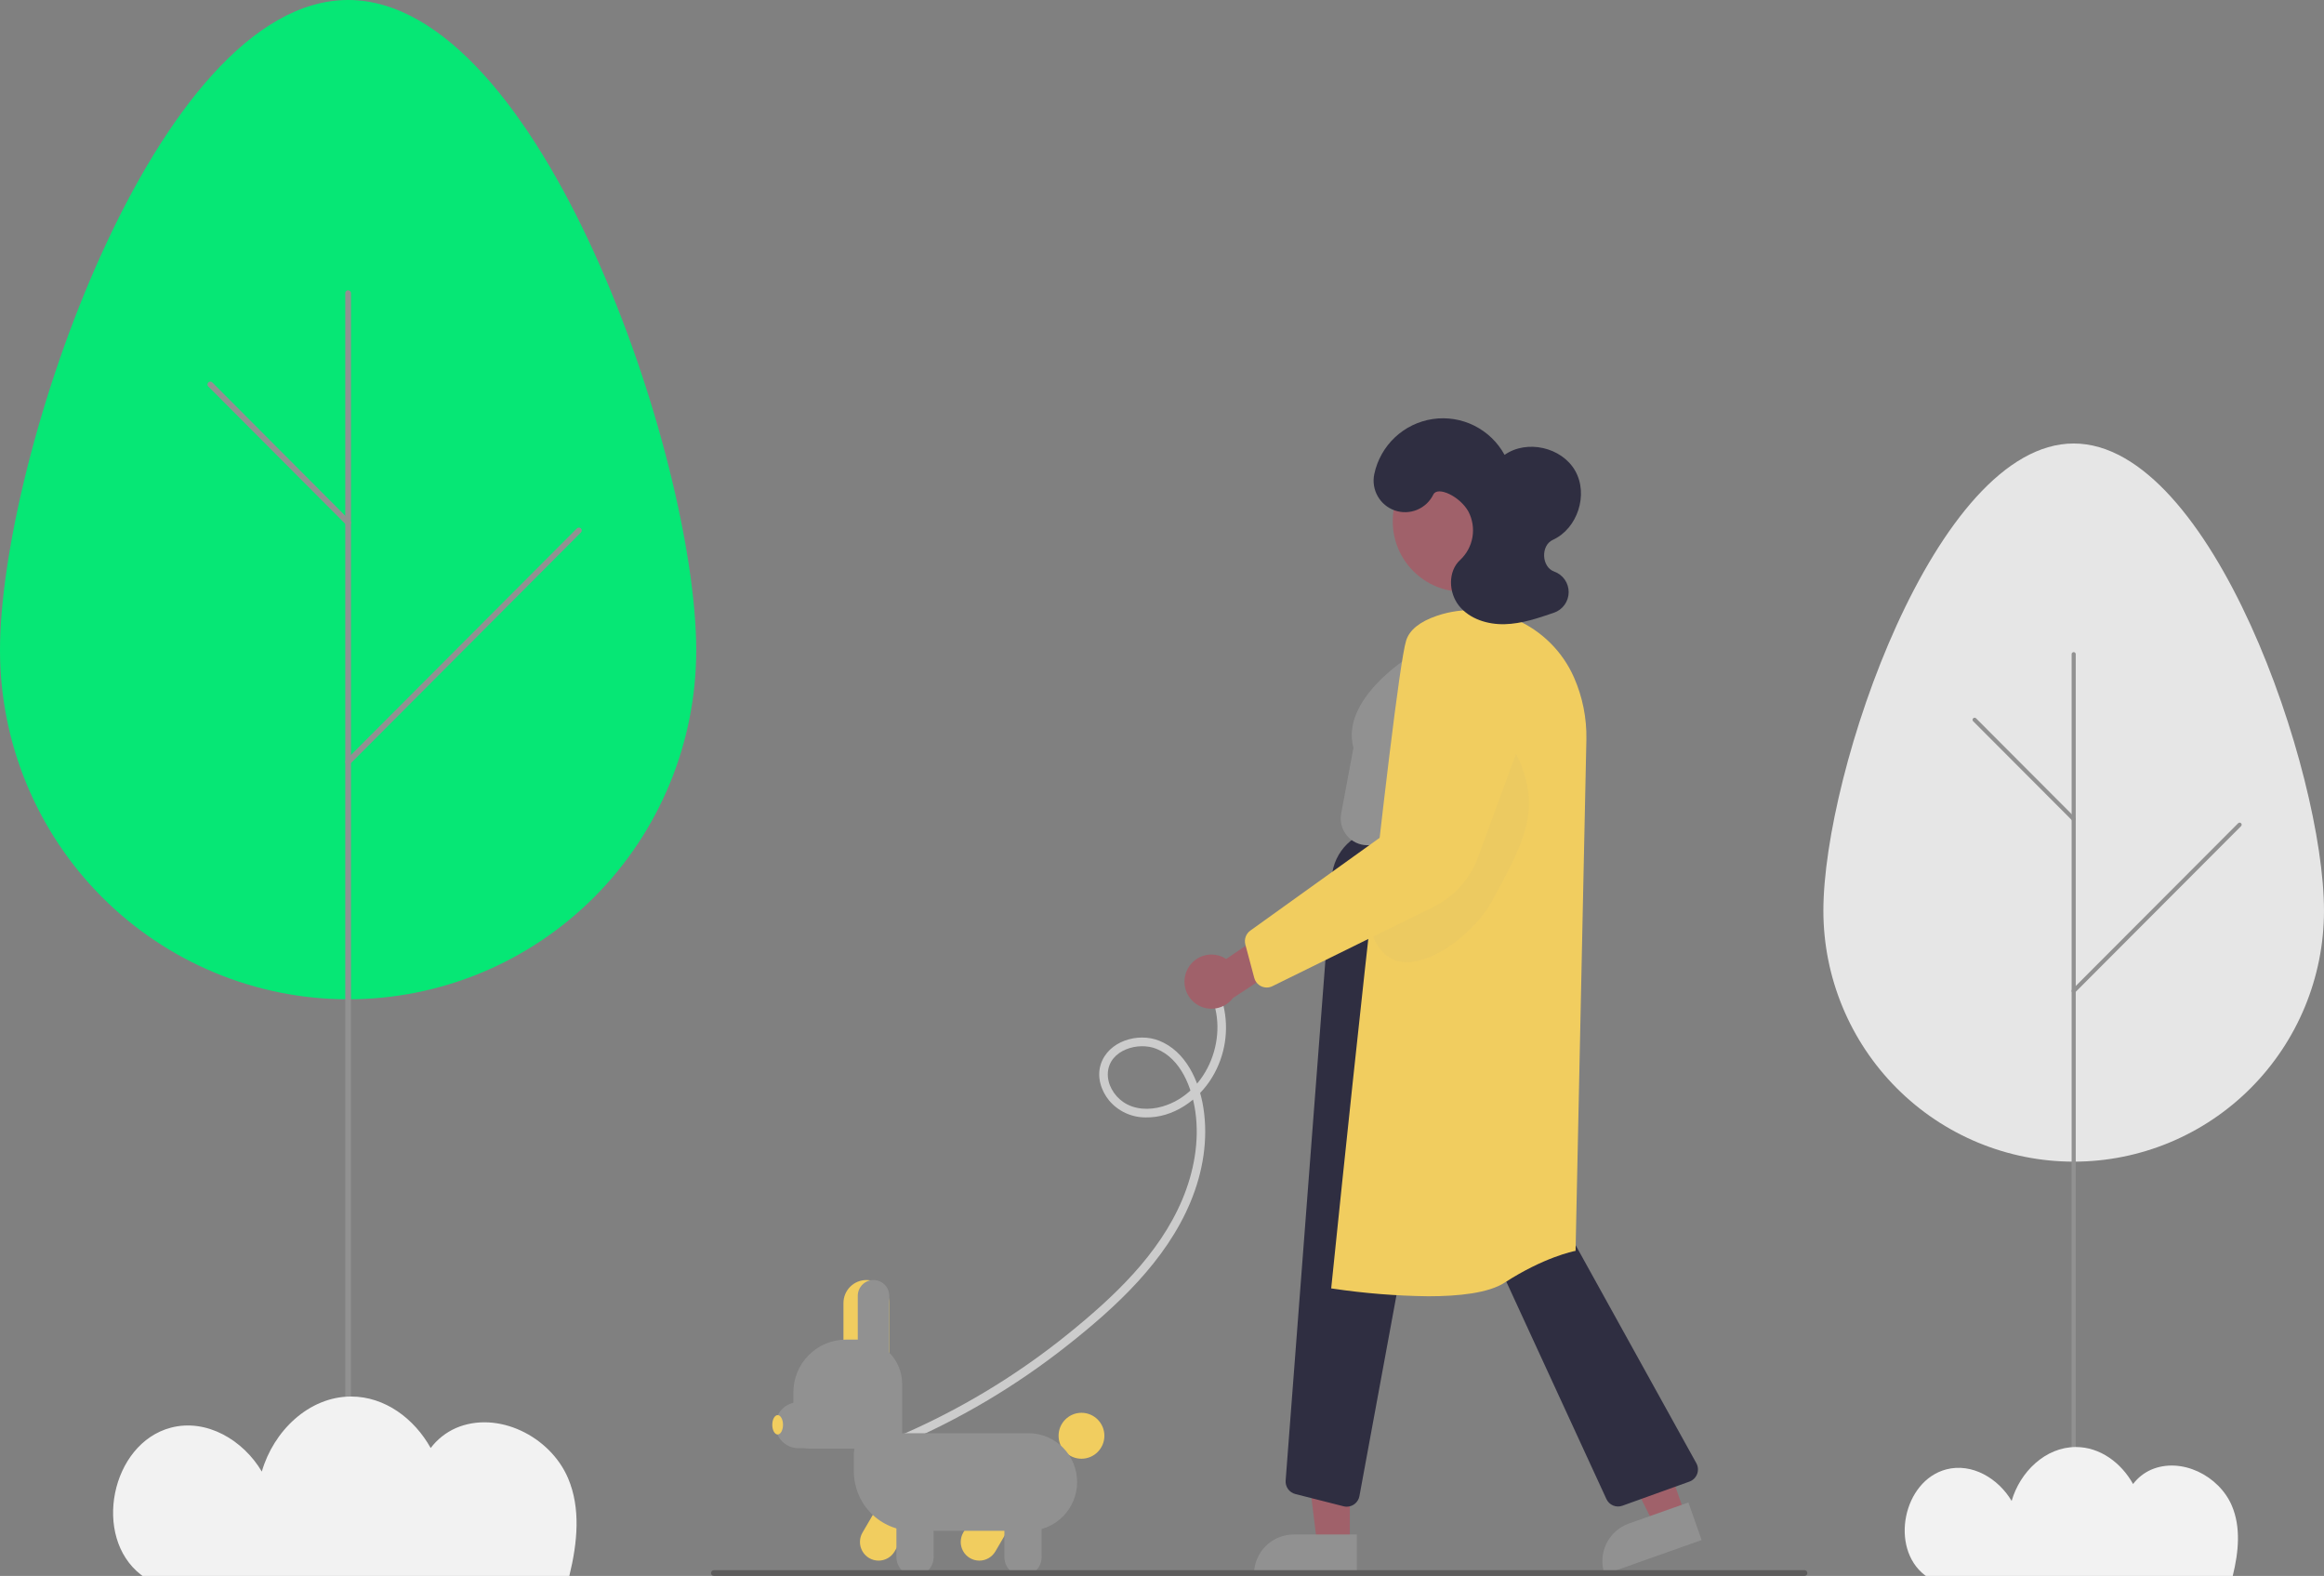 <svg width="236" height="160" viewBox="0 0 236 160" fill="none" xmlns="http://www.w3.org/2000/svg">
    <rect x="0" y="0" width="236" height="160" fill="#808080" stroke="none"/>
    <g clip-path="url(#clip0)">
        <path d="M0 66.024C0 46.45 15.827 0 35.35 0C54.874 0 70.701 46.45 70.701 66.024C70.698 75.422 66.972 84.435 60.343 91.08C53.714 97.724 44.724 101.457 35.35 101.457C25.977 101.457 16.987 97.724 10.357 91.08C3.728 84.435 0.003 75.422 0 66.024Z" fill="#06E775"/>
        <path d="M35.351 152.253C35.274 152.253 35.2 152.222 35.145 152.168C35.091 152.113 35.06 152.039 35.06 151.962V29.766C35.06 29.689 35.091 29.614 35.145 29.56C35.2 29.505 35.274 29.474 35.351 29.474C35.428 29.474 35.502 29.505 35.557 29.56C35.611 29.614 35.642 29.689 35.642 29.766V151.962C35.642 152.039 35.611 152.113 35.557 152.168C35.502 152.222 35.428 152.253 35.351 152.253Z" fill="#919191"/>
        <path d="M35.35 53.356C35.312 53.356 35.275 53.349 35.239 53.334C35.204 53.32 35.172 53.298 35.145 53.271L21.153 39.243C21.126 39.216 21.104 39.184 21.09 39.148C21.075 39.113 21.067 39.075 21.067 39.036C21.067 38.998 21.074 38.96 21.089 38.924C21.103 38.889 21.125 38.856 21.152 38.829C21.179 38.802 21.211 38.781 21.247 38.766C21.282 38.751 21.32 38.744 21.358 38.744C21.397 38.744 21.435 38.752 21.47 38.767C21.505 38.782 21.538 38.803 21.564 38.831L35.556 52.859C35.597 52.9 35.624 52.952 35.636 53.008C35.647 53.065 35.641 53.123 35.619 53.176C35.597 53.23 35.56 53.275 35.512 53.307C35.464 53.339 35.408 53.356 35.35 53.356V53.356Z" fill="#919191"/>
        <path d="M35.351 77.642C35.293 77.642 35.237 77.625 35.189 77.593C35.141 77.561 35.104 77.516 35.082 77.462C35.06 77.409 35.054 77.35 35.066 77.294C35.077 77.237 35.105 77.185 35.145 77.145L58.577 53.652C58.604 53.624 58.636 53.602 58.671 53.588C58.706 53.573 58.744 53.565 58.783 53.565C58.821 53.565 58.859 53.572 58.894 53.587C58.93 53.602 58.962 53.623 58.989 53.65C59.016 53.678 59.038 53.71 59.052 53.745C59.067 53.781 59.074 53.819 59.074 53.857C59.074 53.896 59.066 53.934 59.052 53.969C59.037 54.005 59.015 54.037 58.988 54.064L35.556 77.557C35.529 77.584 35.497 77.605 35.462 77.62C35.427 77.635 35.389 77.642 35.351 77.642Z" fill="#919191"/>
        <path d="M14.321 159.887C14.372 159.926 14.425 159.962 14.476 160H57.814C58.663 156.55 58.963 153.097 57.694 150.098C55.887 145.825 50.538 143.157 46.286 144.992C45.279 145.439 44.401 146.135 43.736 147.015C42.074 144.033 39.093 141.784 35.653 141.787C31.342 141.79 27.758 145.324 26.588 149.407C24.705 146.22 20.985 143.992 17.348 144.95C11.267 146.553 9.345 156.032 14.321 159.887Z" fill="#F2F2F2"/>
        <path d="M185.162 92.471C185.162 78.405 196.542 45.027 210.581 45.027C224.62 45.027 236 78.405 236 92.471C235.996 99.227 233.316 105.705 228.549 110.481C223.783 115.257 217.32 117.94 210.581 117.94C203.842 117.94 197.38 115.257 192.613 110.481C187.847 105.705 185.166 99.227 185.162 92.471Z" fill="#E6E6E6"/>
        <path d="M210.581 154.433C210.554 154.433 210.526 154.428 210.501 154.417C210.476 154.407 210.453 154.391 210.433 154.372C210.414 154.352 210.398 154.329 210.388 154.304C210.377 154.278 210.372 154.251 210.372 154.224V66.416C210.372 66.361 210.394 66.308 210.433 66.269C210.473 66.23 210.526 66.207 210.581 66.207C210.636 66.207 210.69 66.23 210.729 66.269C210.768 66.308 210.79 66.361 210.79 66.416V154.224C210.79 154.251 210.785 154.278 210.774 154.304C210.764 154.329 210.748 154.352 210.729 154.372C210.71 154.391 210.687 154.407 210.661 154.417C210.636 154.428 210.609 154.433 210.581 154.433Z" fill="#919191"/>
        <path d="M210.581 83.368C210.553 83.368 210.526 83.363 210.501 83.352C210.475 83.342 210.452 83.326 210.433 83.307L200.372 73.227C200.333 73.187 200.311 73.134 200.311 73.078C200.311 73.023 200.333 72.969 200.372 72.93C200.411 72.891 200.464 72.869 200.52 72.869C200.575 72.869 200.628 72.891 200.668 72.93L210.728 83.011C210.758 83.04 210.778 83.077 210.786 83.118C210.794 83.159 210.789 83.201 210.774 83.239C210.758 83.277 210.731 83.31 210.697 83.333C210.662 83.356 210.622 83.368 210.581 83.368Z" fill="#919191"/>
        <path d="M210.581 100.819C210.54 100.819 210.499 100.807 210.465 100.784C210.431 100.761 210.404 100.728 210.388 100.69C210.372 100.652 210.368 100.61 210.376 100.569C210.384 100.528 210.404 100.491 210.433 100.462L227.282 83.58C227.321 83.541 227.374 83.519 227.43 83.519C227.485 83.519 227.538 83.541 227.577 83.58C227.617 83.619 227.639 83.673 227.639 83.728C227.639 83.784 227.617 83.837 227.578 83.876L210.729 100.758C210.709 100.777 210.686 100.793 210.661 100.803C210.636 100.814 210.608 100.819 210.581 100.819Z" fill="#919191"/>
        <path d="M195.459 159.919C195.496 159.947 195.534 159.973 195.571 160H226.733C227.344 157.521 227.56 155.04 226.648 152.885C225.348 149.814 221.502 147.897 218.444 149.216C217.72 149.537 217.089 150.037 216.611 150.67C215.416 148.527 213.272 146.911 210.798 146.913C207.698 146.915 205.121 149.455 204.28 152.388C202.926 150.098 200.251 148.497 197.636 149.186C193.263 150.337 191.882 157.149 195.459 159.919Z" fill="#F2F2F2"/>
        <path d="M122.813 100.747C124.958 105.002 122.717 110.996 118.032 112.342C116.715 112.721 115.222 112.681 114.062 111.883C113.104 111.224 112.413 110.06 112.504 108.874C112.679 106.592 115.577 105.744 117.422 106.481C119.92 107.478 121.039 110.417 121.389 112.884C121.816 115.9 121.229 119.016 120.054 121.803C117.701 127.382 113.043 131.728 108.425 135.459C103.687 139.282 98.495 142.5 92.967 145.042C92.273 145.361 91.574 145.67 90.87 145.967C90.771 146.026 90.699 146.122 90.669 146.234C90.64 146.346 90.656 146.465 90.714 146.565C90.774 146.663 90.87 146.734 90.981 146.763C91.092 146.793 91.21 146.778 91.31 146.722C97.391 144.142 103.102 140.762 108.295 136.673C113.321 132.719 118.393 128.051 120.9 122.023C122.15 119.018 122.712 115.699 122.201 112.465C121.771 109.742 120.421 106.729 117.696 105.654C115.546 104.805 112.55 105.7 111.787 108.041C111.367 109.327 111.801 110.719 112.633 111.737C113.087 112.274 113.653 112.705 114.291 113C114.928 113.296 115.622 113.449 116.325 113.449C119.128 113.507 121.693 111.704 123.101 109.363C124.427 107.166 124.831 104.53 124.224 102.035C124.067 101.437 123.846 100.857 123.566 100.306C123.313 99.804 122.56 100.246 122.813 100.747Z" fill="#CCCCCC"/>
        <path d="M171.099 153.677L167.965 154.786L162.208 143.196L166.833 141.559L171.099 153.677Z" fill="#A0616A"/>
        <path d="M165.412 154.681L171.455 152.542L172.798 156.357L162.95 159.843C162.773 159.342 162.697 158.811 162.725 158.28C162.754 157.75 162.886 157.23 163.114 156.751C163.343 156.271 163.664 155.842 164.058 155.487C164.452 155.132 164.912 154.858 165.412 154.681Z" fill="#919191"/>
        <path d="M137.073 156.745L133.75 156.745L132.169 143.894L137.074 143.894L137.073 156.745Z" fill="#A0616A"/>
        <path d="M131.376 155.793H137.784V159.839H127.34C127.34 159.308 127.445 158.782 127.648 158.291C127.85 157.8 128.148 157.354 128.522 156.978C128.897 156.602 129.342 156.304 129.831 156.101C130.321 155.898 130.846 155.793 131.376 155.793Z" fill="#919191"/>
        <path d="M136.765 152.972C136.656 152.972 136.546 152.958 136.44 152.931L131.539 151.685C131.24 151.61 130.977 151.43 130.798 151.179C130.618 150.928 130.532 150.622 130.556 150.314L135.24 89.038L135.384 89.049L135.24 89.038C135.339 87.767 135.896 86.576 136.806 85.685C137.716 84.795 138.918 84.266 140.188 84.198L154.999 83.427L157.49 121.881L172.261 148.553C172.353 148.719 172.408 148.904 172.422 149.093C172.436 149.283 172.408 149.473 172.342 149.651C172.275 149.829 172.17 149.991 172.035 150.124C171.9 150.258 171.738 150.36 171.559 150.424L164.755 152.872C164.448 152.985 164.109 152.977 163.807 152.85C163.505 152.723 163.262 152.486 163.126 152.187L145.756 114.471C145.717 114.387 145.652 114.317 145.571 114.272C145.49 114.227 145.397 114.209 145.305 114.22C145.214 114.232 145.128 114.273 145.06 114.336C144.993 114.4 144.948 114.483 144.931 114.575L138.048 151.898C137.992 152.199 137.833 152.47 137.599 152.666C137.365 152.862 137.07 152.97 136.765 152.972Z" fill="#2F2E41"/>
        <path d="M120.513 98.563C120.671 98.197 120.907 97.869 121.204 97.603C121.502 97.338 121.854 97.141 122.236 97.026C122.618 96.912 123.02 96.883 123.414 96.941C123.808 96.999 124.185 97.144 124.517 97.364L129.678 93.867L132.563 96.494L125.205 101.329C124.799 101.864 124.212 102.232 123.554 102.362C122.895 102.493 122.212 102.376 121.634 102.036C121.056 101.695 120.622 101.153 120.415 100.513C120.209 99.873 120.244 99.179 120.513 98.563L120.513 98.563Z" fill="#A0616A"/>
        <path d="M148.57 60.082C152.513 60.082 155.709 56.878 155.709 52.924C155.709 48.971 152.513 45.766 148.57 45.766C144.627 45.766 141.431 48.971 141.431 52.924C141.431 56.878 144.627 60.082 148.57 60.082Z" fill="#A0616A"/>
        <path d="M138.855 85.815C138.458 85.814 138.065 85.725 137.705 85.555C137.345 85.385 137.027 85.138 136.773 84.831C136.52 84.524 136.336 84.164 136.237 83.778C136.137 83.392 136.123 82.989 136.196 82.597L137.442 75.919C136.112 71.076 142.887 66.807 143.177 66.627L147.404 65.002L147.456 65.138L147.404 65.002C148.199 64.697 149.056 64.594 149.9 64.702C150.744 64.811 151.548 65.127 152.24 65.622C152.932 66.118 153.491 66.778 153.867 67.543C154.243 68.308 154.425 69.154 154.395 70.007L153.883 84.692L139.063 85.807C138.994 85.812 138.924 85.815 138.855 85.815Z" fill="#919191"/>
        <path d="M145.041 131.607C141.786 131.568 138.537 131.308 135.317 130.827L135.181 130.806L135.195 130.669C135.451 128.16 141.487 69.187 142.794 65.03C143.131 63.956 144.181 63.112 145.914 62.521C151.361 60.665 157.479 63.417 159.842 68.789C160.711 70.77 161.139 72.918 161.096 75.082L159.997 126.998L159.882 127.02C159.851 127.026 156.809 127.622 152.791 130.225C151.157 131.284 148.125 131.607 145.041 131.607Z" fill="#F1CD5F"/>
        <path opacity="0.051" d="M153.19 75.109C156.967 81.537 155.061 84.96 151.489 91.52C149.507 95.158 143.393 99.658 140.529 96.766C137.665 93.873 139.929 89.941 141.172 85.947C142.416 81.953 145.091 78.665 147.883 75.694C149.874 73.575 153.985 75.314 153.19 75.109Z" fill="#919191"/>
        <path d="M128.633 100.261C128.345 100.261 128.065 100.165 127.837 99.989C127.608 99.813 127.444 99.567 127.37 99.288L126.463 95.89C126.395 95.632 126.407 95.36 126.497 95.109C126.586 94.858 126.75 94.64 126.966 94.484L141.641 83.957L143.619 72.695C143.752 71.934 144.042 71.209 144.471 70.567C144.899 69.924 145.456 69.378 146.106 68.963C146.756 68.549 147.485 68.274 148.247 68.157C149.009 68.041 149.787 68.084 150.531 68.285C151.275 68.486 151.969 68.841 152.569 69.325C153.169 69.81 153.662 70.415 154.016 71.101C154.371 71.787 154.579 72.54 154.627 73.311C154.675 74.082 154.563 74.855 154.297 75.58L150.117 86.982C149.301 89.222 147.651 91.057 145.514 92.104L129.209 100.126C129.03 100.215 128.833 100.261 128.633 100.261Z" fill="#F1CD5F"/>
        <path d="M145.555 50.207C145.212 50.909 144.625 51.461 143.904 51.759C143.183 52.058 142.378 52.081 141.641 51.826C140.904 51.571 140.285 51.054 139.901 50.373C139.518 49.693 139.396 48.895 139.558 48.13C139.861 46.702 140.592 45.402 141.654 44.403C142.716 43.404 144.057 42.755 145.497 42.543C146.937 42.331 148.408 42.566 149.711 43.216C151.015 43.867 152.088 44.901 152.788 46.181C155.047 44.597 158.594 45.397 159.959 47.799C161.324 50.201 160.202 53.668 157.691 54.809C156.441 55.377 156.534 57.569 157.827 58.029C158.259 58.182 158.632 58.466 158.896 58.842C159.159 59.218 159.299 59.666 159.297 60.126C159.294 60.585 159.149 61.032 158.882 61.405C158.614 61.778 158.238 62.058 157.805 62.207C156.178 62.765 154.519 63.329 152.8 63.373C151.081 63.416 149.26 62.859 148.175 61.521C147.089 60.183 147.014 57.987 148.294 56.836C148.943 56.223 149.376 55.416 149.526 54.534C149.675 53.653 149.535 52.747 149.125 51.954C148.271 50.392 145.986 49.325 145.555 50.207Z" fill="#2F2E41"/>
        <path d="M99.447 158.447C99.115 158.446 98.788 158.358 98.501 158.191C98.213 158.023 97.975 157.783 97.81 157.493C97.645 157.204 97.559 156.876 97.561 156.543C97.562 156.21 97.652 155.883 97.82 155.595V155.595L100.464 151.069L103.725 152.983L101.08 157.51C100.913 157.796 100.675 158.032 100.388 158.197C100.102 158.361 99.777 158.447 99.447 158.447Z" fill="#F1CD5F"/>
        <path d="M109.823 148.101C111.108 148.101 112.149 147.057 112.149 145.77C112.149 144.482 111.108 143.438 109.823 143.438C108.539 143.438 107.498 144.482 107.498 145.77C107.498 147.057 108.539 148.101 109.823 148.101Z" fill="#F1CD5F"/>
        <path d="M89.215 158.447C88.882 158.446 88.556 158.358 88.268 158.191C87.981 158.023 87.743 157.783 87.578 157.493C87.412 157.204 87.326 156.876 87.328 156.543C87.33 156.21 87.419 155.883 87.588 155.595L90.232 151.069L93.493 152.983L90.848 157.51C90.681 157.796 90.442 158.032 90.156 158.197C89.869 158.361 89.545 158.447 89.215 158.447Z" fill="#F1CD5F"/>
        <path d="M104.44 155.421H92.723C91.128 155.419 89.599 154.783 88.472 153.653C87.344 152.522 86.71 150.99 86.708 149.391V147.606C86.709 147.051 86.929 146.519 87.321 146.126C87.712 145.734 88.243 145.513 88.797 145.512H104.44C105.75 145.512 107.007 146.034 107.934 146.963C108.86 147.892 109.381 149.153 109.381 150.467C109.381 151.781 108.86 153.041 107.934 153.97C107.007 154.899 105.75 155.421 104.44 155.421Z" fill="#919191"/>
        <path d="M103.885 159.988C103.384 159.988 102.904 159.788 102.55 159.433C102.195 159.078 101.996 158.596 101.996 158.094V152.848H105.774V158.094C105.774 158.596 105.575 159.078 105.22 159.433C104.866 159.788 104.386 159.988 103.885 159.988Z" fill="#919191"/>
        <path d="M92.919 159.988C92.418 159.988 91.938 159.788 91.584 159.433C91.23 159.078 91.031 158.596 91.03 158.094V152.848H94.809V158.094C94.808 158.596 94.609 159.078 94.255 159.433C93.901 159.788 93.42 159.988 92.919 159.988Z" fill="#919191"/>
        <path d="M90.304 138.41H85.653V132.29C85.653 131.672 85.898 131.079 86.334 130.642C86.77 130.204 87.362 129.959 87.978 129.959C88.595 129.959 89.187 130.204 89.623 130.642C90.059 131.079 90.304 131.672 90.304 132.29V138.41Z" fill="#F1CD5F"/>
        <path d="M89.935 147.081H82.243C81.798 147.081 81.372 146.903 81.058 146.588C80.743 146.273 80.566 145.846 80.566 145.4V141.361C80.567 139.941 81.131 138.58 82.132 137.577C83.133 136.573 84.49 136.008 85.906 136.007H87.133C88.32 136.008 89.459 136.481 90.298 137.323C91.138 138.165 91.61 139.306 91.612 140.497V145.4C91.611 145.846 91.434 146.273 91.12 146.588C90.806 146.903 90.379 147.081 89.935 147.081Z" fill="#919191"/>
        <path d="M90.304 138.41H87.106V131.562C87.106 131.137 87.275 130.729 87.575 130.428C87.874 130.128 88.281 129.959 88.705 129.959C89.129 129.959 89.536 130.128 89.835 130.428C90.135 130.729 90.304 131.137 90.304 131.562V138.41Z" fill="#919191"/>
        <path d="M89.507 147.031H81.077C80.461 147.031 79.869 146.785 79.433 146.348C78.997 145.911 78.752 145.318 78.752 144.699C78.752 144.081 78.997 143.488 79.433 143.051C79.869 142.614 80.461 142.368 81.077 142.368H89.507V147.031Z" fill="#919191"/>
        <path d="M78.97 145.641C79.271 145.641 79.515 145.201 79.515 144.657C79.515 144.114 79.271 143.674 78.97 143.674C78.668 143.674 78.424 144.114 78.424 144.657C78.424 145.201 78.668 145.641 78.97 145.641Z" fill="#F1CD5F"/>
        <path d="M183.242 160H72.494C72.417 160 72.343 159.969 72.289 159.915C72.234 159.86 72.204 159.786 72.204 159.709C72.204 159.631 72.234 159.557 72.289 159.503C72.343 159.448 72.417 159.417 72.494 159.417H183.242C183.319 159.417 183.393 159.448 183.448 159.503C183.502 159.557 183.533 159.631 183.533 159.709C183.533 159.786 183.502 159.86 183.448 159.915C183.393 159.969 183.319 160 183.242 160Z" fill="#5D5C5C"/>
    </g>
    <defs>
        <clipPath id="clip0">
            <rect width="236" height="160" fill="white"/>
        </clipPath>
    </defs>
</svg>
